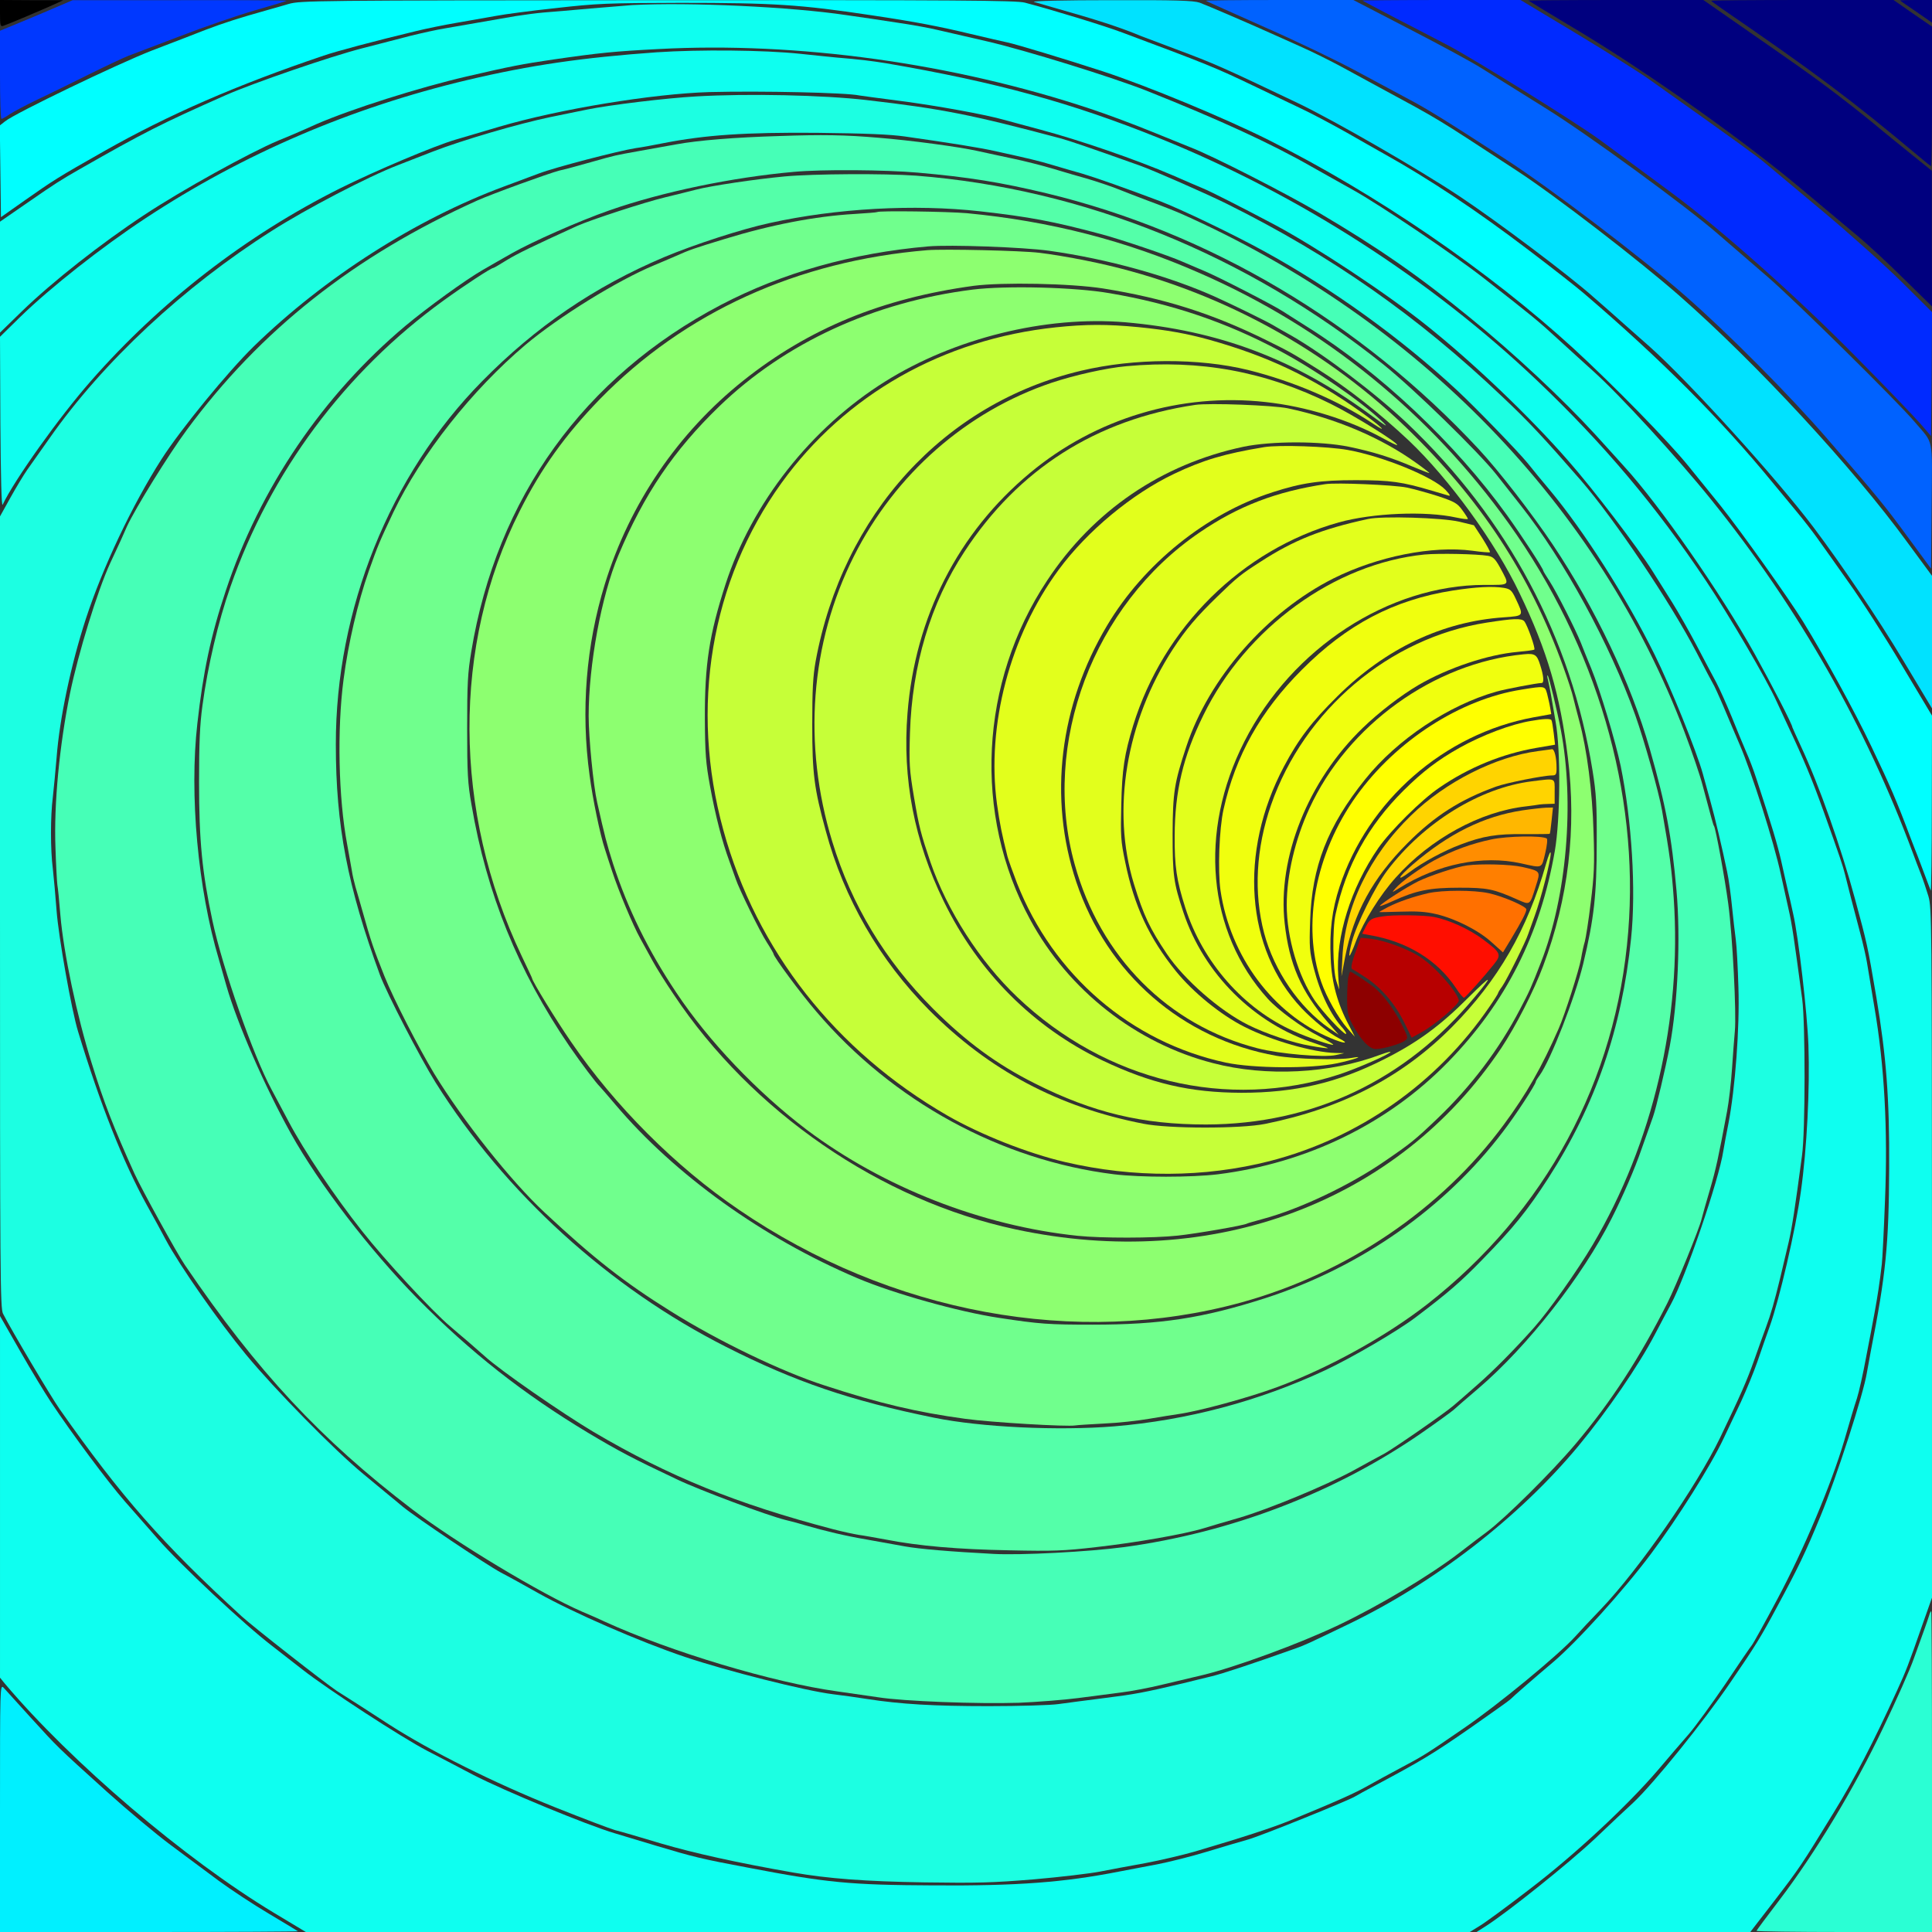 <?xml version="1.0" encoding="UTF-8" standalone="no"?>
<svg
   xmlns:dc="http://purl.org/dc/elements/1.1/"
   xmlns:cc="http://creativecommons.org/ns#"
   xmlns:rdf="http://www.w3.org/1999/02/22-rdf-syntax-ns#"
   xmlns:svg="http://www.w3.org/2000/svg"
   xmlns="http://www.w3.org/2000/svg"
   xmlns:sodipodi="http://sodipodi.sourceforge.net/DTD/sodipodi-0.dtd"
   xmlns:inkscape="http://www.inkscape.org/namespaces/inkscape"
   version="1.0"
   width="1024pt"
   height="1024pt"
   viewBox="0 0 1024 1024"
   preserveAspectRatio="xMidYMid meet"
   id="svg2"
   inkscape:version="0.91 r13725"
   sodipodi:docname="UNADJUSTEDNONRAW_thumb_90b.svg">
  <rect x="0" y="0" width="1024" height="1024" fill="#333333" stroke="none"/>
  <defs
     id="defs90" />
  <sodipodi:namedview
     pagecolor="#ffffff"
     bordercolor="#666666"
     borderopacity="1"
     objecttolerance="10"
     gridtolerance="10"
     guidetolerance="10"
     inkscape:pageopacity="0"
     inkscape:pageshadow="2"
     inkscape:window-width="1440"
     inkscape:window-height="818"
     id="namedview88"
     showgrid="false"
     inkscape:zoom="0.4625"
     inkscape:cx="536.21622"
     inkscape:cy="607.56757"
     inkscape:window-x="0"
     inkscape:window-y="1"
     inkscape:window-maximized="1"
     inkscape:current-layer="svg2" />
  <g
     transform="translate(0,1024) scale(0.1,-0.1)"
     fill="#000000"
     stroke="none"
     id="g6">
    <path
       d="M0 10169 c0 -63 2 -71 17 -66 20 6 200 82 273 115 l45 21 -167 0 -168 1 0 -71z"
       id="path8" />
    <path
       d="M280 10194 c-58 -25 -144 -61 -193 -81 l-87 -36 0 -233 c0 -129 3 -234 8 -234 4 0 24 11 44 25 20 13 87 49 150 79 62 29 187 91 278 136 91 45 181 87 200 94 19 7 141 54 271 103 129 50 309 112 400 138 90 26 166 49 168 51 2 2 -252 4 -565 3 l-569 0 -105 -45z"
       id="path10"
       style="fill:#0038ff" />
    <path
       d="M1530 10219 c-36 -11 -87 -25 -115 -33 -150 -42 -230 -68 -325 -104 -58 -23 -186 -72 -285 -110 -180 -70 -725 -332 -778 -375 l-28 -22 3 -243 3 -243 125 88 c155 109 177 123 424 263 339 192 701 350 1161 505 66 23 277 79 485 129 52 13 154 34 225 46 72 12 164 29 205 36 41 8 183 27 315 41 221 25 273 27 660 28 493 0 637 -9 1015 -66 229 -34 359 -59 525 -99 88 -21 176 -41 195 -45 44 -9 309 -89 505 -153 235 -77 643 -246 879 -364 569 -285 1164 -692 1616 -1105 213 -196 504 -493 609 -623 29 -36 105 -130 170 -210 105 -131 359 -487 438 -615 117 -191 269 -467 362 -662 99 -207 134 -288 207 -483 14 -36 31 -81 39 -100 13 -34 57 -150 68 -180 3 -8 6 197 6 456 l1 471 -161 269 c-88 148 -215 346 -282 439 -66 94 -141 199 -166 234 -25 35 -74 98 -109 140 -35 42 -91 110 -125 151 -277 338 -595 657 -1002 1005 -38 33 -171 137 -295 231 -275 209 -521 373 -770 512 -25 14 -110 62 -190 108 -80 45 -194 106 -255 134 -60 29 -171 82 -245 117 -194 93 -245 114 -690 280 -95 36 -369 120 -518 159 -45 12 -353 14 -1945 13 -1825 -1 -1894 -2 -1957 -20z"
       id="path12"
       style="fill:#00ffff" />
    <path
       d="M5480 10230 c14 -4 59 -17 100 -29 231 -65 355 -105 470 -153 14 -5 96 -36 183 -69 206 -77 244 -94 647 -286 194 -93 645 -353 855 -493 199 -132 581 -419 710 -534 50 -43 122 -107 160 -141 39 -34 100 -89 137 -121 204 -181 670 -694 870 -959 149 -198 342 -483 475 -705 l153 -255 0 351 0 352 -131 178 c-286 393 -799 947 -1204 1303 -216 190 -664 535 -865 666 -447 292 -397 262 -735 445 -27 15 -108 59 -180 98 -71 39 -173 89 -225 112 -52 23 -117 52 -145 65 -119 54 -361 158 -397 171 -33 11 -124 14 -472 13 -237 0 -420 -4 -406 -9z"
       id="path14"
       style="fill:#00e2ff" />
    <path
       d="M6391 10236 c2 -2 144 -65 314 -141 171 -75 391 -181 490 -235 99 -53 221 -119 270 -145 97 -51 196 -112 515 -319 232 -150 715 -516 950 -722 225 -196 556 -529 758 -763 262 -302 302 -351 430 -526 l117 -159 3 333 c3 376 13 323 -90 445 -94 111 -641 650 -782 771 -77 66 -192 166 -256 221 -165 145 -699 535 -919 671 -102 64 -202 126 -221 138 -19 12 -72 45 -117 73 -45 29 -216 122 -381 207 l-299 155 -393 0 c-216 0 -391 -2 -389 -4z"
       id="path16"
       style="fill:#0062ff" />
    <path
       d="M7221 10237 c2 -2 81 -43 174 -92 94 -48 222 -115 285 -148 141 -75 671 -405 795 -495 93 -68 120 -88 385 -284 260 -192 662 -549 976 -868 155 -157 308 -316 340 -353 l59 -68 3 328 2 329 -162 161 c-90 89 -278 257 -418 374 -140 117 -275 230 -300 251 -39 34 -148 113 -610 441 -58 42 -237 154 -398 251 l-293 176 -421 0 c-232 0 -419 -2 -417 -3z"
       id="path18"
       style="fill:#002aff" />
    <path
       d="M8101 10237 c2 -2 130 -80 284 -172 356 -215 852 -566 1154 -819 119 -100 257 -215 306 -256 50 -41 159 -142 243 -225 l152 -149 -1 359 0 360 -97 78 c-53 43 -149 120 -212 173 -63 52 -168 134 -232 182 -116 87 -167 122 -496 351 l-174 121 -465 0 c-257 0 -464 -2 -462 -3z"
       id="path20"
       style="fill:#00007f" />
    <path
       d="M9070 10236 c0 -2 26 -21 58 -43 491 -337 691 -487 1040 -780 34 -29 64 -53 67 -53 3 0 5 166 5 369 l0 370 -102 70 -102 71 -483 0 c-266 0 -483 -2 -483 -4z"
       id="path22"
       style="fill:#00007f" />
    <path
       d="M10071 10237 c2 -2 41 -29 87 -60 l82 -57 0 60 0 60 -87 0 c-47 0 -84 -1 -82 -3z"
       id="path24"
       style="fill:#00007f" />
    <path
       d="M3350 10213 c-25 -2 -124 -10 -220 -18 -96 -9 -206 -18 -245 -21 -38 -3 -106 -12 -150 -19 -213 -37 -316 -55 -380 -66 -38 -6 -119 -24 -180 -39 -60 -16 -175 -45 -255 -66 -165 -42 -575 -183 -725 -249 -339 -150 -432 -197 -775 -393 -98 -56 -128 -75 -268 -172 l-152 -105 0 -294 0 -294 117 114 c161 156 420 360 648 510 198 131 556 329 710 394 50 20 141 59 202 87 184 80 543 194 798 253 228 53 295 66 460 90 242 35 323 43 555 55 736 40 1563 -75 2290 -317 91 -30 237 -85 325 -121 88 -36 180 -73 205 -83 115 -44 501 -241 678 -345 314 -185 531 -335 806 -560 232 -188 492 -432 663 -619 65 -71 133 -147 152 -168 187 -204 513 -673 690 -991 96 -173 201 -377 201 -391 0 -2 21 -47 46 -102 95 -203 211 -531 286 -808 66 -244 65 -239 113 -520 53 -316 70 -538 68 -905 -2 -410 -17 -563 -98 -975 -7 -38 -16 -88 -20 -110 -18 -114 -161 -556 -246 -761 -80 -194 -117 -271 -232 -484 -82 -153 -111 -201 -244 -395 -143 -210 -408 -538 -517 -640 -30 -27 -121 -113 -202 -190 -137 -129 -463 -390 -579 -464 l-49 -31 726 0 725 0 125 162 c138 180 144 189 317 471 109 177 209 369 336 647 47 103 59 133 134 348 l51 144 0 1826 c-1 1754 -1 1830 -19 1892 -11 36 -29 90 -41 120 -12 30 -30 78 -40 105 -250 674 -607 1302 -1069 1875 -180 224 -490 561 -629 685 -48 43 -132 120 -187 170 -100 92 -130 117 -386 317 -162 127 -553 391 -699 472 -58 32 -156 88 -219 123 -215 123 -492 250 -876 403 -183 72 -638 213 -840 260 -99 23 -216 50 -260 60 -44 11 -143 29 -220 40 -77 12 -198 30 -270 40 -294 44 -834 69 -1135 53z"
       id="path26"
       style="fill:#0efff0" />
    <path
       d="M3483 9963 c-394 -28 -671 -68 -1005 -147 -616 -146 -1190 -392 -1707 -733 -231 -152 -505 -368 -664 -523 l-107 -105 2 -455 c2 -292 6 -448 12 -435 62 131 299 464 468 656 369 421 822 771 1319 1020 186 93 504 227 614 259 33 10 137 40 230 68 320 94 814 175 1115 184 278 7 728 -3 795 -18 11 -2 109 -15 217 -29 192 -25 452 -72 553 -101 28 -8 111 -30 185 -50 214 -57 512 -160 705 -243 66 -29 138 -60 160 -69 42 -17 201 -98 375 -190 222 -118 596 -365 810 -536 247 -197 547 -483 751 -717 133 -151 367 -458 447 -585 26 -41 73 -116 105 -167 32 -51 90 -153 129 -227 39 -74 86 -163 104 -196 18 -34 55 -117 83 -185 27 -68 62 -151 76 -184 15 -33 40 -98 55 -145 84 -255 110 -344 130 -430 12 -52 27 -122 35 -155 8 -33 21 -90 29 -128 28 -120 75 -527 81 -697 8 -230 -8 -549 -40 -775 -28 -205 -114 -573 -165 -715 -17 -47 -46 -130 -65 -186 -19 -55 -59 -152 -88 -215 -30 -63 -71 -150 -92 -194 -66 -141 -245 -425 -384 -610 -148 -198 -394 -469 -523 -578 -89 -75 -203 -174 -224 -195 -7 -7 -105 -76 -216 -154 -192 -133 -253 -170 -493 -298 -55 -29 -104 -56 -110 -60 -24 -18 -500 -210 -567 -229 -40 -11 -140 -41 -223 -66 -82 -25 -199 -54 -260 -66 -60 -11 -153 -29 -205 -39 -290 -57 -537 -76 -980 -73 -444 2 -567 14 -985 94 -246 46 -293 58 -480 114 -77 23 -179 54 -226 68 -149 44 -586 225 -749 309 -85 45 -195 102 -245 128 -135 70 -528 326 -662 431 -65 51 -138 108 -163 127 -145 111 -485 429 -605 567 -44 50 -122 139 -173 197 -91 104 -280 358 -393 528 -31 47 -105 168 -163 270 l-106 185 0 -959 0 -958 26 -32 c352 -417 955 -931 1427 -1215 l168 -101 3084 0 3085 0 52 32 c29 17 150 106 268 197 242 185 516 441 678 630 53 63 127 149 163 190 36 42 123 162 194 266 70 105 133 197 140 205 7 8 67 116 133 240 143 267 288 612 357 845 25 88 55 188 67 223 11 34 33 133 49 220 17 86 37 193 45 237 14 76 27 157 38 255 3 25 11 178 17 340 15 374 -3 710 -56 1020 -18 107 -36 215 -40 240 -4 25 -20 97 -37 160 -34 127 -64 244 -79 305 -12 48 -27 93 -112 330 -64 178 -106 278 -186 448 -23 49 -52 112 -65 140 -51 113 -249 452 -373 637 -265 397 -544 728 -894 1061 -567 539 -1267 989 -2003 1286 -468 189 -868 298 -1451 398 -75 12 -137 20 -260 30 -27 3 -115 11 -195 20 -190 20 -535 23 -757 8z"
       id="path28"
       style="fill:#0efff0" />
    <path
       d="M3690 9729 c-160 -9 -458 -45 -580 -70 -52 -11 -140 -29 -195 -40 -168 -35 -462 -121 -620 -182 -50 -19 -133 -52 -185 -72 -159 -61 -485 -231 -670 -349 -465 -295 -894 -694 -1177 -1098 -48 -67 -101 -144 -120 -170 -18 -26 -58 -92 -88 -146 l-55 -99 0 -2097 c0 -1921 1 -2100 16 -2129 46 -90 255 -442 301 -507 325 -462 546 -714 963 -1096 61 -56 442 -354 505 -396 22 -14 72 -46 110 -70 39 -25 115 -74 170 -110 218 -140 552 -307 877 -437 150 -60 293 -114 318 -121 25 -6 135 -38 244 -71 174 -51 403 -102 701 -154 185 -32 379 -47 695 -52 279 -4 361 -2 579 16 140 12 298 31 350 41 53 10 161 31 241 45 80 15 199 43 265 62 257 76 404 124 500 163 262 108 346 146 415 185 41 23 116 64 165 90 132 70 143 77 345 216 184 126 501 388 589 485 24 27 85 92 136 145 202 211 508 652 632 909 110 229 142 302 182 415 23 66 51 143 61 170 27 73 45 137 75 260 14 61 35 146 45 190 17 72 34 180 71 460 18 127 18 702 1 830 -43 320 -54 398 -72 475 -10 47 -29 130 -41 185 -36 169 -153 537 -219 690 -21 49 -60 140 -85 200 -26 61 -51 115 -55 120 -4 6 -43 80 -88 167 -138 265 -435 707 -614 913 -196 225 -275 310 -414 441 -450 428 -906 748 -1464 1025 -105 52 -389 177 -460 202 -289 103 -373 131 -420 144 -474 126 -625 156 -1030 203 -226 26 -624 35 -900 19z m1110 -213 c246 -35 389 -58 475 -77 182 -40 232 -52 305 -74 41 -12 111 -33 155 -45 71 -21 230 -77 410 -145 115 -44 388 -175 552 -265 362 -198 733 -466 1027 -740 99 -92 326 -327 373 -385 26 -33 78 -96 116 -141 182 -218 407 -570 557 -874 83 -167 223 -514 255 -630 8 -30 26 -95 40 -145 26 -93 62 -245 89 -375 9 -41 20 -124 26 -185 6 -60 15 -139 20 -175 5 -36 11 -150 14 -255 7 -211 -17 -534 -53 -720 -11 -55 -23 -120 -27 -145 -23 -154 -201 -672 -278 -813 -13 -23 -51 -96 -86 -162 -84 -161 -251 -404 -404 -589 -314 -378 -764 -727 -1226 -948 -220 -106 -219 -105 -270 -124 -233 -83 -394 -136 -449 -149 -36 -9 -104 -25 -151 -37 -207 -49 -255 -58 -415 -78 -93 -12 -204 -26 -245 -32 -41 -6 -207 -11 -370 -11 -289 0 -465 10 -645 38 -49 8 -130 19 -179 25 -148 18 -566 124 -786 198 -243 82 -593 235 -775 337 -71 40 -161 90 -200 110 -83 45 -448 290 -520 349 -27 23 -59 49 -70 58 -11 9 -74 61 -140 116 -154 127 -466 445 -621 632 -143 173 -351 470 -426 610 -19 36 -64 119 -101 185 -125 227 -246 532 -363 917 -35 114 -104 504 -114 640 -6 79 -15 179 -20 223 -13 102 -13 278 0 380 5 44 14 139 20 210 16 209 76 492 155 735 89 272 245 602 401 846 101 158 351 463 489 598 376 366 859 674 1325 847 74 28 158 59 185 69 86 33 425 121 515 135 25 3 90 15 145 26 225 44 436 58 815 55 262 -3 385 -8 470 -20z"
       id="path30"
       style="fill:#1cffe2" />
    <path
       d="M4130 9519 c-237 -7 -431 -23 -545 -44 -44 -8 -132 -24 -195 -35 -137 -25 -118 -20 -260 -60 -63 -18 -137 -38 -165 -44 -58 -15 -358 -124 -436 -159 -652 -294 -1149 -687 -1540 -1217 -95 -129 -270 -411 -316 -510 -6 -14 -20 -45 -31 -70 -12 -25 -37 -81 -58 -125 -68 -148 -169 -477 -213 -690 -56 -276 -86 -587 -77 -820 3 -93 8 -181 10 -195 3 -14 10 -86 16 -160 17 -201 88 -538 166 -785 65 -210 117 -343 227 -586 38 -83 224 -421 267 -484 384 -565 719 -924 1205 -1295 230 -175 683 -448 900 -542 50 -21 104 -45 120 -53 350 -160 893 -323 1235 -370 63 -9 160 -23 215 -31 132 -21 526 -36 745 -29 96 4 238 15 315 25 77 10 181 24 230 30 50 6 146 24 215 41 69 16 166 39 215 51 171 41 512 166 720 265 218 104 482 262 639 382 54 42 120 92 146 111 96 71 346 319 470 466 190 225 340 456 488 749 46 92 169 393 181 445 5 19 24 89 44 155 32 110 44 165 91 416 9 48 21 149 26 225 5 77 12 166 15 199 9 94 -12 504 -35 675 -19 142 -66 395 -75 411 -5 6 -13 38 -61 217 -13 51 -56 177 -95 280 -454 1202 -1413 2190 -2666 2748 -32 14 -112 46 -178 70 -66 25 -131 50 -145 56 -43 18 -133 48 -185 63 -27 7 -102 29 -165 48 -63 19 -162 44 -220 56 -58 12 -143 31 -190 41 -99 22 -352 56 -525 70 -177 15 -296 17 -525 9z m735 -194 c271 -24 437 -51 680 -109 861 -207 1667 -684 2292 -1356 108 -116 282 -341 394 -508 225 -337 413 -732 513 -1081 85 -298 116 -460 142 -754 22 -247 7 -594 -36 -822 -23 -120 -71 -324 -89 -375 -11 -30 -38 -108 -61 -172 -35 -102 -99 -250 -159 -368 -153 -303 -443 -674 -703 -897 -60 -51 -120 -103 -134 -116 -14 -12 -91 -68 -172 -124 -454 -314 -1007 -526 -1574 -603 -189 -25 -549 -44 -693 -36 -227 12 -393 26 -470 40 -44 8 -134 24 -200 36 -113 19 -221 45 -325 75 -25 8 -73 21 -107 29 -97 24 -456 158 -575 215 -233 110 -309 150 -473 248 -342 206 -621 425 -904 712 -251 255 -520 606 -668 871 -140 251 -286 586 -343 785 -12 44 -31 107 -40 140 -111 372 -157 874 -114 1250 31 276 71 466 151 705 180 543 515 1036 952 1403 116 97 320 245 411 297 41 24 110 63 152 87 109 62 360 173 518 228 280 98 651 175 977 204 149 14 490 11 658 -4z"
       id="path32"
       style="fill:#46ffb7" />
    <path
       d="M4160 9305 c-160 -15 -393 -50 -470 -70 -30 -8 -104 -26 -165 -41 -106 -25 -393 -119 -465 -151 -241 -110 -315 -146 -373 -181 -37 -23 -69 -42 -72 -42 -12 0 -148 -89 -263 -172 -524 -379 -919 -910 -1131 -1519 -65 -185 -120 -420 -148 -629 -14 -102 -18 -201 -18 -405 0 -310 16 -477 71 -735 54 -253 217 -717 313 -894 21 -39 62 -116 91 -171 83 -157 242 -394 389 -580 123 -156 367 -420 467 -505 22 -19 65 -56 95 -81 30 -26 70 -61 89 -78 82 -75 409 -301 575 -400 400 -236 759 -382 1270 -516 50 -13 110 -26 135 -30 25 -3 90 -15 145 -25 174 -34 382 -52 655 -57 231 -5 289 -3 460 17 214 24 469 69 570 100 36 11 120 36 187 55 159 47 457 170 608 252 66 36 140 77 165 90 53 30 322 216 365 254 17 14 73 63 125 109 85 74 200 190 302 305 78 88 227 298 310 438 319 539 473 1196 429 1837 -11 155 -21 232 -62 465 -17 97 -94 370 -142 505 -136 379 -376 819 -606 1110 -41 52 -100 127 -130 165 -96 121 -438 454 -596 581 -730 585 -1592 934 -2480 1003 -165 12 -542 10 -695 -4z m1035 -185 c258 -29 388 -53 645 -122 98 -26 361 -115 425 -144 28 -12 79 -34 115 -49 72 -29 378 -187 419 -215 14 -9 71 -45 126 -80 389 -243 788 -619 1062 -1000 79 -110 193 -284 193 -296 0 -2 15 -27 34 -56 39 -61 137 -255 165 -325 10 -26 35 -88 55 -136 47 -115 128 -384 156 -517 59 -290 82 -657 55 -915 -49 -478 -189 -882 -439 -1270 -112 -173 -184 -262 -351 -433 -113 -116 -177 -172 -353 -305 -92 -70 -334 -212 -479 -280 -351 -164 -732 -265 -1118 -297 -295 -24 -706 -5 -955 46 -442 90 -736 190 -1101 375 -621 314 -1172 815 -1540 1401 -83 133 -258 471 -295 570 -172 469 -234 791 -234 1222 -1 715 286 1429 774 1924 286 291 597 503 966 659 159 67 412 149 560 181 353 78 766 101 1115 62z"
       id="path34"
       style="fill:#54ffa9" />
    <path
       d="M4649 9116 c-2 -2 -56 -6 -119 -10 -209 -12 -446 -58 -690 -133 -164 -50 -184 -57 -258 -90 -29 -12 -80 -35 -115 -49 -193 -80 -505 -273 -681 -421 -284 -240 -553 -580 -701 -888 -74 -157 -81 -173 -130 -311 -59 -168 -109 -383 -134 -575 -35 -265 -27 -630 19 -874 10 -55 21 -118 25 -140 3 -22 12 -60 19 -85 7 -25 24 -81 36 -125 47 -168 60 -204 118 -350 48 -120 181 -379 263 -515 152 -249 406 -569 584 -735 260 -243 423 -371 670 -525 248 -156 588 -320 815 -393 293 -96 490 -142 745 -177 138 -19 542 -43 585 -35 11 2 79 6 152 10 73 3 180 15 238 25 58 10 128 21 155 25 108 15 374 87 527 144 272 101 572 267 791 437 629 491 1004 1186 1067 1977 59 739 -168 1511 -633 2162 -419 585 -978 1039 -1637 1327 -393 173 -795 276 -1235 318 -104 9 -467 14 -476 6z m911 -205 c314 -44 639 -135 885 -246 95 -43 260 -124 300 -147 22 -13 67 -39 100 -57 174 -100 446 -306 614 -465 533 -507 869 -1135 982 -1841 19 -118 23 -178 22 -380 0 -276 -14 -404 -72 -645 -43 -177 -171 -506 -230 -589 -12 -16 -21 -31 -21 -34 0 -14 -106 -177 -173 -264 -309 -408 -757 -721 -1262 -884 -331 -106 -553 -140 -914 -140 -233 0 -279 3 -496 36 -214 32 -559 129 -750 210 -502 213 -968 548 -1283 920 -42 50 -79 92 -82 95 -20 19 -98 122 -162 215 -272 398 -439 809 -519 1280 -20 112 -23 168 -23 405 0 238 3 293 22 407 134 814 598 1457 1323 1837 325 170 696 275 1099 310 117 10 501 -4 640 -23z"
       id="path36"
       style="fill:#70ff8d" />
    <path
       d="M4915 8914 c-688 -57 -1286 -329 -1736 -790 -182 -188 -310 -365 -425 -594 -358 -711 -354 -1589 11 -2357 30 -63 55 -116 55 -118 0 -14 126 -220 206 -336 233 -341 554 -662 889 -890 804 -550 1792 -732 2665 -492 558 154 1060 494 1391 943 119 161 200 302 291 510 31 70 107 307 118 369 5 31 14 72 20 91 5 19 20 111 31 205 18 144 21 201 15 375 -6 215 -35 440 -76 590 -11 41 -25 95 -31 120 -5 25 -30 101 -55 170 -175 485 -438 885 -832 1265 -464 447 -1061 758 -1697 884 -82 17 -193 35 -245 41 -98 12 -507 21 -595 14z m932 -203 c325 -52 581 -133 873 -278 119 -59 128 -64 270 -153 154 -97 324 -231 477 -375 213 -202 459 -540 587 -809 147 -305 215 -538 256 -871 47 -377 3 -748 -131 -1105 -50 -134 -145 -319 -222 -435 -547 -818 -1529 -1185 -2574 -961 -716 153 -1399 623 -1813 1246 -43 63 -92 142 -110 175 -18 33 -48 87 -66 120 -40 72 -115 252 -149 355 -14 41 -31 95 -39 120 -25 74 -65 267 -81 390 -47 343 -19 690 81 1015 132 427 388 802 734 1078 348 277 736 436 1220 502 154 20 514 13 687 -14z"
       id="path38"
       style="fill:#8dff70" />
    <path
       d="M5155 8705 c-524 -66 -994 -282 -1343 -619 -240 -232 -399 -466 -535 -791 -89 -212 -157 -578 -157 -850 0 -114 25 -369 45 -457 41 -183 51 -221 85 -328 78 -238 185 -457 334 -680 172 -259 431 -530 692 -728 406 -305 927 -509 1436 -562 126 -13 400 -13 530 1 96 10 352 54 368 64 3 2 42 13 86 25 193 52 459 178 644 306 136 93 161 113 279 226 178 170 327 367 437 578 51 97 60 117 112 251 136 348 178 843 105 1229 -20 106 -63 283 -70 290 -3 3 -3 -8 2 -25 4 -16 10 -50 15 -75 4 -25 16 -90 25 -145 28 -153 25 -517 -4 -685 -77 -443 -260 -805 -565 -1118 -319 -328 -749 -537 -1221 -596 -141 -17 -409 -17 -550 0 -600 74 -1174 387 -1578 862 -82 95 -227 291 -227 306 0 3 -16 31 -36 62 -37 57 -149 287 -164 334 -5 14 -20 57 -34 95 -38 102 -74 241 -103 400 -22 120 -26 171 -27 355 -1 290 23 446 110 715 140 430 453 827 844 1072 368 231 853 350 1273 315 495 -43 897 -194 1297 -488 91 -67 104 -74 64 -36 -117 110 -354 273 -544 374 -281 150 -569 248 -899 304 -183 32 -548 41 -726 19z"
       id="path40"
       style="fill:#8dff70" />
    <path
       d="M5595 8505 c-597 -63 -1115 -357 -1453 -825 -375 -520 -487 -1190 -308 -1840 175 -637 595 -1171 1188 -1513 176 -101 426 -200 623 -246 364 -85 740 -83 1085 5 473 122 888 413 1165 819 25 36 45 68 45 71 0 3 10 20 22 36 24 34 126 239 138 278 5 14 20 57 34 95 33 89 86 296 85 332 0 17 -11 -7 -25 -57 -98 -346 -254 -617 -497 -862 -264 -267 -585 -433 -992 -515 -130 -26 -510 -26 -645 1 -451 88 -818 283 -1137 604 -262 265 -449 588 -546 947 -62 226 -72 303 -72 565 0 185 4 256 18 335 143 779 681 1368 1407 1540 282 67 622 68 885 4 240 -60 479 -162 660 -283 93 -62 44 -15 -64 62 -256 182 -488 293 -801 381 -119 33 -225 52 -375 67 -167 16 -279 16 -440 -1z"
       id="path42"
       style="fill:#c6ff38" />
    <path
       d="M5970 8299 c-104 -9 -274 -47 -397 -88 -450 -152 -828 -483 -1047 -919 -232 -461 -272 -998 -115 -1512 103 -338 280 -631 534 -886 175 -175 339 -296 541 -397 308 -155 570 -217 906 -217 566 1 1057 233 1424 675 103 123 92 122 -33 -2 -148 -149 -272 -240 -448 -328 -245 -124 -471 -177 -755 -177 -273 1 -479 49 -738 172 -366 176 -656 466 -840 843 -156 319 -220 649 -192 997 40 510 268 957 650 1274 347 289 800 425 1248 375 214 -23 443 -94 620 -191 40 -22 75 -39 77 -37 9 10 -231 159 -353 219 -345 171 -691 235 -1082 199z"
       id="path44"
       style="fill:#c6ff38" />
    <path
       d="M6335 8094 c-526 -78 -938 -341 -1224 -779 -179 -273 -277 -602 -288 -960 -5 -164 -3 -194 21 -338 27 -160 37 -197 87 -345 89 -258 262 -528 461 -717 470 -447 1115 -602 1705 -410 97 32 273 109 273 120 0 2 -24 -4 -53 -15 -269 -101 -606 -118 -887 -45 -409 105 -767 386 -970 761 -303 557 -268 1258 90 1797 244 370 607 617 1040 709 149 31 409 31 560 0 126 -26 225 -57 339 -106 47 -19 86 -35 87 -33 1 1 -31 26 -72 55 -182 131 -423 234 -679 288 -78 16 -416 29 -490 18z"
       id="path46"
       style="fill:#c6ff38" />
    <path
       d="M6700 7870 c-208 -34 -325 -69 -476 -141 -225 -107 -462 -304 -613 -509 -258 -350 -383 -825 -327 -1240 16 -112 25 -156 56 -280 5 -19 28 -82 50 -140 192 -489 605 -844 1107 -952 146 -31 449 -33 588 -4 90 19 158 43 80 29 -72 -13 -296 -7 -400 11 -500 89 -897 434 -1061 923 -148 444 -89 934 164 1358 195 327 526 593 877 706 155 50 252 64 440 64 186 0 247 -9 405 -56 36 -11 74 -22 85 -25 15 -5 12 2 -14 30 -66 69 -330 177 -517 211 -105 19 -365 28 -444 15z"
       id="path48"
       style="fill:#e2ff1c" />
    <path
       d="M7025 7674 c-260 -39 -462 -116 -668 -257 -562 -383 -839 -1119 -661 -1758 136 -492 495 -853 969 -975 115 -30 353 -50 415 -36 l45 10 -47 1 c-118 3 -339 66 -481 138 -126 63 -273 183 -364 295 -142 176 -222 347 -269 578 -24 114 -25 140 -21 305 4 188 17 269 63 420 161 521 577 932 1089 1076 180 50 460 62 623 26 34 -7 62 -11 62 -7 0 3 -13 24 -30 47 -26 36 -41 44 -127 73 -53 17 -129 38 -167 46 -70 14 -372 27 -431 18z"
       id="path50"
       style="fill:#e2ff1c" />
    <path
       d="M7250 7489 c-245 -53 -393 -112 -570 -227 -103 -66 -122 -81 -230 -186 -109 -106 -164 -171 -233 -276 -249 -383 -327 -854 -207 -1245 52 -169 85 -237 174 -370 91 -136 281 -302 431 -377 92 -46 239 -96 330 -111 49 -9 91 -14 93 -13 1 2 -28 13 -65 25 -326 104 -593 370 -701 696 -52 157 -57 195 -57 415 1 220 9 271 73 464 120 363 426 712 779 890 234 117 525 175 737 147 49 -7 90 -10 93 -8 2 3 -16 36 -40 74 l-45 69 -78 19 c-91 21 -408 31 -484 14z"
       id="path52"
       style="fill:#e2ff1c" />
    <path
       d="M7550 7301 c-477 -48 -946 -389 -1172 -852 -108 -220 -151 -403 -152 -639 -1 -161 10 -236 56 -380 92 -290 311 -539 577 -656 75 -34 201 -77 207 -71 3 2 -31 22 -75 45 -90 45 -218 139 -272 199 -320 354 -368 884 -123 1364 252 495 765 828 1272 829 141 0 135 -6 82 93 -25 45 -36 56 -63 61 -58 10 -261 14 -337 7z"
       id="path54"
       style="fill:#e2ff1c" />
    <path
       d="M7700 7110 c-312 -49 -561 -180 -800 -420 -219 -219 -352 -457 -415 -740 -23 -103 -31 -325 -16 -430 52 -350 278 -654 583 -782 73 -31 105 -32 46 -2 -52 26 -138 96 -199 160 -297 315 -335 826 -94 1281 76 144 148 239 284 373 255 253 557 396 881 418 109 8 107 6 64 98 -21 45 -29 52 -62 58 -61 10 -150 5 -272 -14z"
       id="path56"
       style="fill:#f0ff0e" />
    <path
       d="M7880 6940 c-516 -80 -968 -463 -1143 -966 -80 -230 -93 -466 -37 -679 53 -200 185 -393 345 -505 l50 -34 -56 64 c-143 166 -206 309 -230 527 -39 347 124 756 415 1036 86 83 202 172 294 226 156 91 368 162 527 176 44 4 83 9 87 12 8 4 -36 129 -53 150 -15 17 -57 15 -199 -7z"
       id="path58"
       style="fill:#f0ff0e" />
    <path
       d="M8075 6772 c-475 -46 -932 -375 -1135 -817 -76 -165 -120 -352 -120 -512 0 -173 61 -378 150 -508 40 -58 149 -175 163 -175 6 0 -1 12 -14 28 -65 71 -121 185 -156 321 -22 88 -24 109 -19 251 9 287 92 501 292 750 169 211 441 392 694 464 49 14 218 46 241 46 14 0 11 38 -8 96 -17 55 -28 62 -88 56z"
       id="path60"
       style="fill:#f0ff0e" />
    <path
       d="M8065 6585 c-325 -51 -665 -270 -876 -564 -218 -305 -290 -686 -186 -986 28 -81 90 -190 138 -245 l40 -45 -31 60 c-61 114 -92 227 -97 355 -7 145 7 259 47 380 149 456 555 811 1028 898 l94 17 -6 35 c-3 19 -11 52 -16 73 -12 42 -10 42 -135 22z"
       id="path62"
       style="fill:#ffff00" />
    <path
       d="M8115 6419 c-105 -17 -261 -76 -380 -143 -114 -64 -194 -125 -296 -226 -188 -187 -304 -398 -360 -655 -18 -81 -15 -297 4 -355 l15 -45 -5 70 c-15 209 67 470 212 680 65 93 231 258 325 321 156 107 333 179 513 210 l99 17 -7 61 c-4 33 -9 64 -12 69 -5 9 -41 8 -108 -4z"
       id="path64"
       style="fill:#ffff00" />
    <path
       d="M8152 6259 c-225 -29 -492 -164 -673 -341 -220 -213 -352 -487 -364 -753 l-5 -100 19 100 c45 235 147 422 331 606 144 145 281 232 470 300 55 20 251 59 296 59 21 0 24 5 24 39 0 56 -11 101 -24 100 -6 -1 -39 -5 -74 -10z"
       id="path66"
       style="fill:#ffd400" />
    <path
       d="M8120 6099 c-276 -34 -575 -219 -768 -474 -64 -85 -163 -285 -187 -378 -10 -37 -15 -70 -13 -72 3 -3 19 33 36 79 40 103 127 243 210 335 184 206 448 350 690 377 31 4 64 8 72 10 8 1 30 3 48 3 l32 1 0 65 c0 74 9 70 -120 54z"
       id="path68"
       style="fill:#ffd400" />
    <path
       d="M8070 5945 c-205 -31 -391 -123 -582 -287 -80 -69 -91 -96 -15 -39 66 50 182 113 269 145 118 45 193 57 336 55 73 0 135 0 136 2 2 2 6 34 10 72 l7 67 -38 -1 c-21 -1 -76 -7 -123 -14z"
       id="path70"
       style="fill:#ffb700" />
    <path
       d="M7905 5791 c-108 -23 -204 -58 -303 -111 -76 -42 -173 -111 -207 -150 -19 -22 -19 -22 20 2 206 129 443 177 647 132 116 -26 108 -29 128 54 10 42 13 75 8 78 -26 16 -207 13 -293 -5z"
       id="path72"
       style="fill:#ff8d00" />
    <path
       d="M7775 5653 c-55 -7 -199 -55 -260 -85 -62 -31 -192 -115 -201 -129 -2 -5 28 7 68 25 125 57 196 71 353 71 148 0 180 -6 308 -63 68 -30 65 -32 97 71 26 81 27 79 -72 102 -62 14 -217 18 -293 8z"
       id="path74"
       style="fill:#ff7f00" />
    <path
       d="M7570 5506 c-78 -18 -157 -45 -212 -73 -27 -14 -48 -26 -48 -27 0 -1 51 0 114 2 86 3 133 0 188 -13 102 -24 225 -86 295 -150 l59 -53 46 76 c54 90 78 137 78 152 0 16 -125 70 -200 86 -78 17 -244 17 -320 0z"
       id="path76"
       style="fill:#ff7000" />
    <path
       d="M7330 5383 c-61 -9 -70 -15 -90 -53 l-20 -39 38 -7 c200 -34 360 -132 459 -281 19 -30 39 -53 43 -51 9 3 107 113 158 177 41 51 37 61 -55 130 -74 56 -184 106 -264 121 -50 10 -217 12 -269 3z"
       id="path78"
       style="fill:#ff0e00" />
    <path
       d="M7196 5227 c-34 -94 -39 -121 -27 -125 6 -2 38 -22 71 -44 83 -55 154 -139 202 -236 l40 -82 49 27 c73 39 205 152 201 171 -11 50 -128 181 -208 232 -66 42 -188 86 -256 94 l-56 6 -16 -43z"
       id="path80"
       style="fill:#b70000" />
    <path
       d="M7146 5059 c-3 -17 -6 -68 -6 -113 0 -68 4 -89 26 -131 45 -86 91 -135 126 -135 38 0 129 26 154 44 18 14 18 16 -14 81 -40 82 -99 161 -149 202 -37 29 -119 83 -127 83 -2 0 -6 -14 -10 -31z"
       id="path82"
       style="fill:#8d0000" />
    <path
       d="M10225 1678 c-4 -13 -15 -45 -25 -73 -10 -27 -35 -97 -56 -155 -20 -58 -94 -224 -164 -370 -152 -319 -359 -661 -546 -907 -68 -89 -124 -164 -124 -167 0 -3 209 -6 465 -6 l465 0 0 850 c0 468 -2 850 -4 850 -3 0 -8 -10 -11 -22z"
       id="path84"
       style="fill:#2affd4" />
    <path
       d="M0 657 l0 -657 792 0 c435 0 789 2 787 4 -2 2 -72 44 -154 93 -83 49 -202 128 -265 174 -63 47 -178 132 -254 189 -77 57 -230 185 -340 284 -269 243 -257 232 -402 391 -70 77 -135 149 -145 160 -19 19 -19 3 -19 -638z"
       id="path86"
       style="fill:#00f0ff" />
  </g>
</svg>
